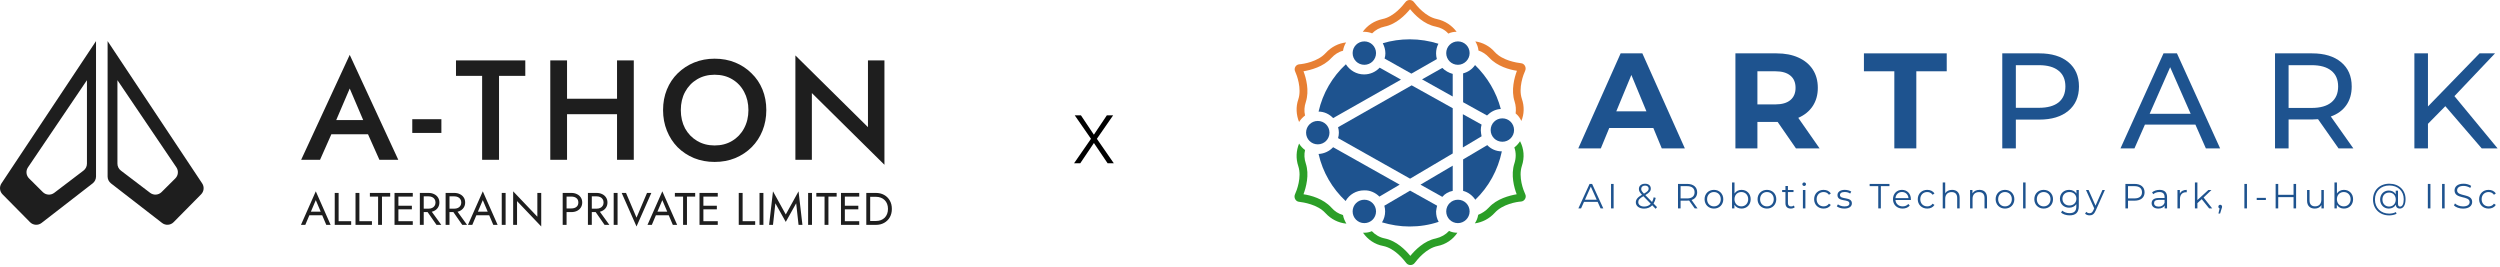 <svg width="730" height="78" viewBox="0 0 730 78" fill="none" xmlns="http://www.w3.org/2000/svg">
<path fill-rule="evenodd" clip-rule="evenodd" d="M28.039 11.999V51.538C28.039 52.323 27.676 53.065 27.055 53.545L12.133 65.103C11.118 65.89 9.675 65.794 8.772 64.88L0.733 56.743C-0.113 55.887 -0.242 54.555 0.424 53.553L28.039 11.999ZM31.421 11.999V51.538C31.421 52.323 31.785 53.065 32.406 53.545L47.327 65.103C48.343 65.89 49.786 65.794 50.688 64.88L58.727 56.743C59.573 55.887 59.702 54.555 59.036 53.553L31.421 11.999ZM25.388 47.784V23.412L8.169 48.867C7.485 49.877 7.617 51.23 8.481 52.09L12.506 56.092C13.405 56.986 14.825 57.08 15.834 56.312L24.387 49.805C25.018 49.325 25.388 48.577 25.388 47.784ZM34.289 23.412V47.784C34.289 48.577 34.659 49.325 35.29 49.805L43.843 56.312C44.852 57.08 46.272 56.986 47.171 56.092L51.196 52.09C52.06 51.23 52.192 49.877 51.508 48.867L34.289 23.412Z" fill="#1E1E1E"/>
<path d="M94.531 39.198L95.443 35.051H108.921L109.874 39.198H94.531ZM102.12 25.845L97.558 36.503L97.475 37.581L93.452 46.663H87.937L102.12 16.017L116.302 46.663H110.787L106.847 37.83L106.723 36.627L102.12 25.845ZM120.384 38.825V34.802H128.885V38.825H120.384ZM133.15 22.154V17.634H153.387V22.154H145.715V46.663H140.78V22.154H133.15ZM162.631 33.351V28.831H183.324V33.351H162.631ZM180.173 17.634H185.066V46.663H180.173V17.634ZM160.682 17.634H165.575V46.663H160.682V17.634ZM198.798 32.148C198.798 34.139 199.213 35.922 200.042 37.498C200.9 39.046 202.074 40.263 203.567 41.147C205.06 42.032 206.761 42.474 208.668 42.474C210.603 42.474 212.304 42.032 213.769 41.147C215.262 40.263 216.423 39.046 217.252 37.498C218.109 35.922 218.538 34.139 218.538 32.148C218.538 30.158 218.123 28.388 217.294 26.84C216.464 25.264 215.303 24.034 213.81 23.149C212.345 22.265 210.631 21.822 208.668 21.822C206.761 21.822 205.06 22.265 203.567 23.149C202.074 24.034 200.9 25.264 200.042 26.84C199.213 28.388 198.798 30.158 198.798 32.148ZM193.615 32.148C193.615 29.964 193.988 27.96 194.734 26.135C195.481 24.311 196.531 22.735 197.886 21.408C199.268 20.053 200.872 19.002 202.697 18.256C204.549 17.509 206.539 17.136 208.668 17.136C210.852 17.136 212.857 17.509 214.681 18.256C216.506 19.002 218.096 20.053 219.45 21.408C220.833 22.735 221.897 24.311 222.643 26.135C223.39 27.96 223.763 29.964 223.763 32.148C223.763 34.305 223.39 36.309 222.643 38.161C221.897 40.014 220.846 41.617 219.492 42.972C218.137 44.327 216.534 45.391 214.681 46.165C212.857 46.911 210.852 47.285 208.668 47.285C206.512 47.285 204.507 46.911 202.655 46.165C200.803 45.391 199.199 44.327 197.845 42.972C196.518 41.617 195.481 40.014 194.734 38.161C193.988 36.309 193.615 34.305 193.615 32.148ZM253.445 17.634H258.256V48.114L237.065 27.172V46.663H232.254V16.183L253.445 37.125V17.634ZM89.772 62.864L90.171 61.798H94.303L94.703 62.864H89.772ZM92.21 58.439L90.638 62.144L90.531 62.384L89.145 65.663H87.879L92.21 55.867L96.542 65.663H95.276L93.916 62.464L93.81 62.197L92.21 58.439ZM97.743 56.334H98.876V64.596H102.541V65.663H97.743V56.334ZM103.81 56.334H104.943V64.596H108.608V65.663H103.81V56.334ZM108.007 57.4V56.334H113.937V57.4H111.538V65.663H110.405V57.4H108.007ZM115.828 65.663V64.596H120.532V65.663H115.828ZM115.828 57.4V56.334H120.532V57.4H115.828ZM115.828 61.131V60.065H120.266V61.131H115.828ZM115.201 56.334H116.334V65.663H115.201V56.334ZM124.261 61.065H125.527L128.859 65.663H127.46L124.261 61.065ZM122.595 56.334H123.728V65.663H122.595V56.334ZM123.222 57.333V56.334H125.128C125.732 56.334 126.269 56.449 126.74 56.68C127.22 56.902 127.598 57.222 127.873 57.639C128.157 58.057 128.299 58.555 128.299 59.132C128.299 59.701 128.157 60.198 127.873 60.625C127.598 61.042 127.22 61.367 126.74 61.598C126.269 61.82 125.732 61.931 125.128 61.931H123.222V60.931H125.128C125.527 60.931 125.878 60.86 126.18 60.718C126.491 60.576 126.731 60.372 126.9 60.105C127.078 59.839 127.167 59.514 127.167 59.132C127.167 58.75 127.078 58.426 126.9 58.159C126.731 57.893 126.491 57.688 126.18 57.546C125.878 57.404 125.527 57.333 125.128 57.333H123.222ZM131.785 61.065H133.052L136.383 65.663H134.984L131.785 61.065ZM130.12 56.334H131.252V65.663H130.12V56.334ZM130.746 57.333V56.334H132.652C133.256 56.334 133.793 56.449 134.264 56.68C134.744 56.902 135.122 57.222 135.397 57.639C135.682 58.057 135.824 58.555 135.824 59.132C135.824 59.701 135.682 60.198 135.397 60.625C135.122 61.042 134.744 61.367 134.264 61.598C133.793 61.82 133.256 61.931 132.652 61.931H130.746V60.931H132.652C133.052 60.931 133.403 60.86 133.705 60.718C134.016 60.576 134.255 60.372 134.424 60.105C134.602 59.839 134.691 59.514 134.691 59.132C134.691 58.75 134.602 58.426 134.424 58.159C134.255 57.893 134.016 57.688 133.705 57.546C133.403 57.404 133.052 57.333 132.652 57.333H130.746ZM138.537 62.864L138.937 61.798H143.068L143.468 62.864H138.537ZM140.976 58.439L139.403 62.144L139.296 62.384L137.91 65.663H136.644L140.976 55.867L145.307 65.663H144.041L142.682 62.464L142.575 62.197L140.976 58.439ZM146.509 56.334H147.641V65.663H146.509V56.334ZM156.905 56.334H158.038V66.129L150.975 58.719V65.663H149.842V55.867L156.905 63.277V56.334ZM164.305 56.334H165.438V65.663H164.305V56.334ZM164.931 57.4V56.334H166.837C167.441 56.334 167.979 56.449 168.45 56.68C168.929 56.902 169.307 57.222 169.582 57.639C169.867 58.057 170.009 58.555 170.009 59.132C170.009 59.701 169.867 60.198 169.582 60.625C169.307 61.042 168.929 61.367 168.45 61.598C167.979 61.82 167.441 61.931 166.837 61.931H164.931V60.865H166.837C167.441 60.865 167.93 60.718 168.303 60.425C168.685 60.132 168.876 59.701 168.876 59.132C168.876 58.555 168.685 58.124 168.303 57.839C167.93 57.546 167.441 57.4 166.837 57.4H164.931ZM173.339 61.065H174.605L177.937 65.663H176.537L173.339 61.065ZM171.673 56.334H172.806V65.663H171.673V56.334ZM172.299 57.333V56.334H174.205C174.809 56.334 175.347 56.449 175.818 56.68C176.297 56.902 176.675 57.222 176.95 57.639C177.235 58.057 177.377 58.555 177.377 59.132C177.377 59.701 177.235 60.198 176.95 60.625C176.675 61.042 176.297 61.367 175.818 61.598C175.347 61.82 174.809 61.931 174.205 61.931H172.299V60.931H174.205C174.605 60.931 174.956 60.86 175.258 60.718C175.569 60.576 175.809 60.372 175.978 60.105C176.155 59.839 176.244 59.514 176.244 59.132C176.244 58.75 176.155 58.426 175.978 58.159C175.809 57.893 175.569 57.688 175.258 57.546C174.956 57.404 174.605 57.333 174.205 57.333H172.299ZM179.197 56.334H180.33V65.663H179.197V56.334ZM185.862 63.557L188.928 56.334H190.194L185.862 66.129L181.531 56.334H182.797L185.862 63.557ZM190.961 62.864L191.36 61.798H195.492L195.892 62.864H190.961ZM193.399 58.439L191.827 62.144L191.72 62.384L190.334 65.663H189.068L193.399 55.867L197.731 65.663H196.465L195.105 62.464L194.999 62.197L193.399 58.439ZM197.062 57.4V56.334H202.993V57.4H200.594V65.663H199.461V57.4H197.062ZM204.884 65.663V64.596H209.588V65.663H204.884ZM204.884 57.4V56.334H209.588V57.4H204.884ZM204.884 61.131V60.065H209.322V61.131H204.884ZM204.257 56.334H205.39V65.663H204.257V56.334ZM215.713 56.334H216.846V64.596H220.511V65.663H215.713V56.334ZM221.78 56.334H222.913V65.663H221.78V56.334ZM226.406 59.359L225.713 65.663H224.58L225.713 55.867L229.445 62.624L233.176 55.867L234.309 65.663H233.176L232.483 59.359L229.445 64.796L226.406 59.359ZM235.969 56.334H237.102V65.663H235.969V56.334ZM238.37 57.4V56.334H244.301V57.4H241.902V65.663H240.769V57.4H238.37ZM246.191 65.663V64.596H250.896V65.663H246.191ZM246.191 57.4V56.334H250.896V57.4H246.191ZM246.191 61.131V60.065H250.629V61.131H246.191ZM245.565 56.334H246.697V65.663H245.565V56.334ZM252.959 56.334H254.092V65.663H252.959V56.334ZM255.757 65.663H253.585V64.53H255.757C256.282 64.53 256.761 64.45 257.197 64.29C257.632 64.121 258.005 63.886 258.316 63.584C258.627 63.273 258.867 62.899 259.036 62.464C259.205 62.029 259.289 61.54 259.289 60.998C259.289 60.456 259.205 59.967 259.036 59.532C258.867 59.097 258.627 58.728 258.316 58.426C258.005 58.115 257.632 57.879 257.197 57.719C256.761 57.551 256.282 57.466 255.757 57.466H253.585V56.334H255.757C256.664 56.334 257.468 56.529 258.17 56.92C258.872 57.311 259.422 57.857 259.822 58.559C260.222 59.252 260.422 60.065 260.422 60.998C260.422 61.931 260.222 62.748 259.822 63.45C259.422 64.143 258.872 64.685 258.17 65.076C257.468 65.467 256.664 65.663 255.757 65.663Z" fill="#1E1E1E"/>
<path d="M315.636 33.681L319.41 39.329L323.196 33.681H325.031L320.289 40.531L325.225 47.664H323.416L319.423 41.758L315.442 47.664H313.633L318.57 40.531L313.827 33.681H315.636Z" fill="black"/>
<g clip-path="url(#clip0_1804_232)">
<path d="M482.779 37.383H469.897L467.439 43.329H460.859L473.227 15.582H479.568L491.975 43.329H485.237L482.779 37.383ZM480.758 32.508L476.358 21.884L471.958 32.508H480.758Z" fill="#1E538F"/>
<path d="M524.42 43.329L519.07 35.599H518.752H513.163V43.329H506.742V15.582H518.752C521.21 15.582 523.337 15.992 525.134 16.811C526.957 17.63 528.358 18.793 529.336 20.299C530.314 21.805 530.802 23.589 530.802 25.65C530.802 27.711 530.3 29.495 529.296 31.001C528.318 32.481 526.918 33.617 525.094 34.41L531.318 43.329H524.42ZM524.302 25.65C524.302 24.091 523.8 22.902 522.795 22.083C521.791 21.237 520.325 20.814 518.396 20.814H513.163V30.486H518.396C520.325 30.486 521.791 30.063 522.795 29.218C523.8 28.372 524.302 27.183 524.302 25.65Z" fill="#1E538F"/>
<path d="M553.145 20.814H544.266V15.582H568.445V20.814H559.566V43.329H553.145V20.814Z" fill="#1E538F"/>
<path d="M595.485 15.582C599.079 15.582 601.906 16.441 603.968 18.159C606.029 19.876 607.06 22.241 607.06 25.254C607.06 28.266 606.029 30.631 603.968 32.349C601.906 34.067 599.079 34.925 595.485 34.925H588.628V43.329H584.664V15.582H595.485ZM595.366 31.477C597.877 31.477 599.793 30.948 601.114 29.891C602.435 28.808 603.096 27.262 603.096 25.254C603.096 23.245 602.435 21.713 601.114 20.656C599.793 19.572 597.877 19.031 595.366 19.031H588.628V31.477H595.366Z" fill="#1E538F"/>
<path d="M641.06 36.392H626.315L623.262 43.329H619.18L631.745 15.582H635.669L648.274 43.329H644.112L641.06 36.392ZM639.672 33.221L633.687 19.625L627.702 33.221H639.672Z" fill="#1E538F"/>
<path d="M682.855 43.329L676.87 34.806C676.13 34.859 675.549 34.886 675.126 34.886H668.269V43.329H664.305V15.582H675.126C678.72 15.582 681.547 16.441 683.608 18.159C685.669 19.876 686.7 22.241 686.7 25.254C686.7 27.394 686.172 29.218 685.115 30.724C684.058 32.23 682.551 33.327 680.596 34.014L687.176 43.329H682.855ZM675.007 31.517C677.517 31.517 679.433 30.975 680.754 29.891C682.075 28.808 682.736 27.262 682.736 25.254C682.736 23.245 682.075 21.713 680.754 20.656C679.433 19.572 677.517 19.031 675.007 19.031H668.269V31.517H675.007Z" fill="#1E538F"/>
<path d="M714.037 31.001L708.964 36.154V43.329H705V15.582H708.964V31.081L724.026 15.582H728.545L716.693 28.068L729.298 43.329H724.66L714.037 31.001Z" fill="#1E538F"/>
<path d="M431.708 14.747C432.847 15.126 433.909 15.809 434.82 16.796C437.174 19.377 440.817 20.364 442.943 20.668C442.184 22.717 441.197 26.361 442.26 29.625C442.639 30.84 442.715 31.979 442.563 33.117C443.322 33.724 443.854 34.484 444.233 35.319C445.068 33.345 445.144 31.068 444.385 28.866C443.322 25.678 444.841 21.731 445.372 20.592C445.751 19.681 445.144 18.542 444.157 18.466C442.943 18.314 438.768 17.707 436.49 15.202C434.972 13.456 432.922 12.393 430.797 12.09C431.328 13.001 431.632 13.836 431.708 14.747Z" fill="#E77F33"/>
<path d="M379.103 29.018C378.344 31.219 378.496 33.572 379.331 35.622C379.786 34.863 380.393 34.255 381.077 33.724C380.773 32.434 380.849 31.143 381.304 29.777C382.367 26.437 381.38 22.793 380.621 20.819C382.747 20.44 386.39 19.529 388.744 16.948C389.731 15.885 390.869 15.126 392.16 14.822C392.312 13.911 392.615 13.076 393.071 12.393C390.869 12.621 388.744 13.684 387.074 15.505C384.796 18.011 380.621 18.694 379.407 18.77C378.344 18.846 377.737 19.984 378.192 20.895C378.648 21.882 380.166 25.829 379.103 29.018Z" fill="#E77F33"/>
<path d="M425.556 67.96C424.721 67.96 423.886 67.809 423.127 67.429C422.14 68.492 420.849 69.251 419.255 69.63C415.839 70.314 413.182 73.046 411.816 74.717C410.449 73.046 407.793 70.314 404.377 69.63C402.858 69.327 401.568 68.568 400.581 67.505C399.898 67.809 399.139 67.96 398.304 67.96C398.228 67.96 398.076 67.96 398 67.96C399.366 69.934 401.416 71.376 403.921 71.832C407.261 72.515 409.842 75.779 410.601 76.766C411.209 77.601 412.499 77.601 413.106 76.766C413.865 75.779 416.446 72.515 419.787 71.832C422.14 71.376 424.265 69.934 425.556 67.96Z" fill="#2B9E27"/>
<path d="M445.375 56.724C444.844 55.585 443.325 51.714 444.388 48.45C445.223 45.945 444.995 43.44 443.857 41.238C443.401 41.922 442.87 42.529 442.187 43.06C442.718 44.502 442.718 46.172 442.187 47.767C441.124 51.107 442.111 54.75 442.87 56.724C440.744 57.103 437.101 58.014 434.748 60.595C433.837 61.582 432.774 62.266 431.635 62.721C431.483 63.632 431.18 64.467 430.648 65.226C432.85 64.922 434.899 63.86 436.493 62.114C438.771 59.609 442.87 58.925 444.16 58.849C445.147 58.774 445.83 57.635 445.375 56.724Z" fill="#2B9E27"/>
<path d="M392.158 62.798C390.867 62.418 389.729 61.735 388.742 60.596C386.389 58.015 382.745 57.029 380.619 56.725C381.378 54.675 382.365 51.032 381.303 47.767C380.847 46.401 380.771 45.035 381.075 43.82C380.392 43.289 379.784 42.681 379.329 41.922C378.494 43.972 378.342 46.249 379.101 48.526C380.164 51.715 378.646 55.662 378.114 56.801C377.735 57.712 378.342 58.85 379.329 58.926C380.543 59.078 384.719 59.685 386.996 62.19C388.666 64.012 390.791 65.075 393.145 65.303C392.689 64.544 392.31 63.709 392.158 62.798Z" fill="#2B9E27"/>
<path d="M398.233 9.281C399.068 9.281 399.903 9.432 400.663 9.736C401.649 8.749 402.864 8.066 404.306 7.762C407.722 7.079 410.379 4.346 411.746 2.676C413.112 4.346 415.769 7.079 419.185 7.762C420.703 8.066 421.994 8.749 422.905 9.812C423.664 9.432 424.499 9.281 425.334 9.281C423.967 7.459 421.994 6.092 419.564 5.561C416.224 4.878 413.643 1.614 412.884 0.627C412.277 -0.208 410.986 -0.208 410.379 0.627C409.62 1.614 407.039 4.878 403.699 5.561C401.27 6.092 399.296 7.383 397.93 9.281C398.157 9.281 398.233 9.281 398.233 9.281Z" fill="#E77F33"/>
<path d="M384.791 42.149C382.893 42.149 381.375 40.631 381.375 38.733C381.375 36.836 382.893 35.317 384.791 35.317C386.689 35.317 388.207 36.836 388.207 38.733C388.207 40.631 386.689 42.149 384.791 42.149Z" fill="#1E538F"/>
<path d="M398.385 18.922C396.487 18.922 394.969 17.404 394.969 15.506C394.969 13.608 396.487 12.09 398.385 12.09C400.283 12.09 401.801 13.608 401.801 15.506C401.801 17.404 400.283 18.922 398.385 18.922Z" fill="#1E538F"/>
<path d="M425.713 18.922C423.815 18.922 422.297 17.404 422.297 15.506C422.297 13.608 423.815 12.09 425.713 12.09C427.61 12.09 429.129 13.608 429.129 15.506C429.129 17.404 427.535 18.922 425.713 18.922Z" fill="#1E538F"/>
<path d="M438.689 41.391C436.792 41.391 435.273 39.872 435.273 37.975C435.273 36.077 436.792 34.559 438.689 34.559C440.587 34.559 442.105 36.077 442.105 37.975C442.105 39.872 440.587 41.391 438.689 41.391Z" fill="#1E538F"/>
<path d="M425.713 65.151C423.815 65.151 422.297 63.633 422.297 61.735C422.297 59.837 423.815 58.319 425.713 58.319C427.61 58.319 429.129 59.837 429.129 61.735C429.129 63.633 427.535 65.151 425.713 65.151Z" fill="#1E538F"/>
<path d="M398.385 65.151C396.487 65.151 394.969 63.633 394.969 61.735C394.969 59.837 396.487 58.319 398.385 58.319C400.283 58.319 401.801 59.837 401.801 61.735C401.801 63.633 400.283 65.151 398.385 65.151Z" fill="#1E538F"/>
<path d="M424.194 55.738V48.374L414.781 53.916L421.158 57.484C421.917 56.573 422.98 55.965 424.194 55.738Z" fill="#1E538F"/>
<path d="M427.227 29.851L434.21 33.723C435.273 32.66 436.639 31.901 438.234 31.825C436.943 26.891 434.286 22.488 430.718 18.996C429.883 20.211 428.669 21.046 427.227 21.425V29.851Z" fill="#1E538F"/>
<path d="M432.394 38.052C432.394 37.445 432.47 36.913 432.622 36.382L427.156 33.346V43.062L432.622 39.798C432.546 39.267 432.394 38.66 432.394 38.052Z" fill="#1E538F"/>
<path d="M411.746 52.171L424.196 44.808V31.599L412.202 24.919L390.719 37.141C390.871 37.672 390.947 38.203 390.947 38.735C390.947 39.266 390.871 39.797 390.719 40.329L411.746 52.171Z" fill="#1E538F"/>
<path d="M424.192 28.182V21.578C423.053 21.274 421.99 20.667 421.155 19.832L415.234 23.172L424.192 28.182Z" fill="#1E538F"/>
<path d="M389.274 34.484L409.087 23.249L402.863 19.757C401.724 20.972 400.13 21.731 398.308 21.731C396.031 21.731 394.133 20.517 392.994 18.77C389.047 22.414 386.238 27.197 385.023 32.586C386.693 32.586 388.212 33.346 389.274 34.484Z" fill="#1E538F"/>
<path d="M419.64 60.066L411.745 55.663L404.23 60.066C404.382 60.597 404.458 61.204 404.458 61.736C404.458 62.874 404.154 63.937 403.547 64.924C406.128 65.683 408.785 66.138 411.593 66.138C414.554 66.138 417.439 65.683 420.096 64.772C419.564 63.861 419.336 62.874 419.336 61.736C419.412 61.204 419.488 60.597 419.64 60.066Z" fill="#1E538F"/>
<path d="M427.227 46.552V55.738C428.745 56.117 429.959 57.104 430.794 58.319C434.666 54.599 437.399 49.665 438.537 44.199C436.867 44.199 435.349 43.516 434.286 42.377L427.227 46.552Z" fill="#1E538F"/>
<path d="M402.787 57.408L408.708 53.916L389.274 42.984C388.212 44.123 386.693 44.882 385.023 44.958C386.238 50.348 389.047 55.054 392.918 58.698C393.981 56.8 396.031 55.586 398.308 55.586C400.054 55.51 401.648 56.269 402.787 57.408Z" fill="#1E538F"/>
<path d="M404.305 17.099L412.124 21.502L419.563 17.251C419.411 16.72 419.335 16.113 419.335 15.581C419.335 14.594 419.563 13.607 420.018 12.773C417.362 11.937 414.553 11.482 411.668 11.482C408.935 11.482 406.278 11.861 403.773 12.621C404.229 13.532 404.533 14.518 404.533 15.581C404.533 16.037 404.457 16.568 404.305 17.099Z" fill="#1E538F"/>
<path d="M467.369 60.853H468.166L464.898 53.703H464.152L460.883 60.853H461.67L462.527 58.943H466.512L467.369 60.853ZM462.803 58.33L464.52 54.49L466.236 58.33H462.803ZM470.422 60.853H471.177V53.703H470.422V60.853ZM483.86 60.486L482.838 59.434C483.124 58.984 483.339 58.433 483.471 57.789L482.879 57.605C482.777 58.146 482.613 58.606 482.399 58.984L480.438 56.962C481.602 56.287 482.031 55.787 482.031 55.072C482.031 54.183 481.377 53.652 480.366 53.652C479.263 53.652 478.558 54.265 478.558 55.174C478.558 55.726 478.762 56.154 479.457 56.87C478.149 57.625 477.659 58.249 477.659 59.097C477.659 60.179 478.66 60.915 480.06 60.915C481.03 60.915 481.847 60.588 482.45 59.944L483.441 60.966L483.86 60.486ZM480.366 54.193C481.03 54.193 481.408 54.551 481.408 55.082C481.408 55.593 481.071 55.95 480.039 56.543C479.385 55.879 479.232 55.583 479.232 55.164C479.232 54.592 479.651 54.193 480.366 54.193ZM480.1 60.312C479.069 60.312 478.374 59.802 478.374 59.025C478.374 58.392 478.721 57.942 479.865 57.289L482.021 59.505C481.531 60.047 480.877 60.312 480.1 60.312ZM495.685 60.853L493.938 58.402C494.98 58.065 495.573 57.278 495.573 56.154C495.573 54.623 494.47 53.703 492.651 53.703H489.975V60.853H490.731V58.586H492.651C492.856 58.586 493.04 58.576 493.223 58.555L494.858 60.853H495.685ZM492.631 57.942H490.731V54.357H492.631C494.061 54.357 494.817 55.011 494.817 56.154C494.817 57.278 494.061 57.942 492.631 57.942ZM500.473 60.905C502.046 60.905 503.2 59.76 503.2 58.167C503.2 56.574 502.046 55.44 500.473 55.44C498.899 55.44 497.735 56.574 497.735 58.167C497.735 59.76 498.899 60.905 500.473 60.905ZM500.473 60.261C499.329 60.261 498.471 59.423 498.471 58.167C498.471 56.91 499.329 56.073 500.473 56.073C501.616 56.073 502.464 56.91 502.464 58.167C502.464 59.423 501.616 60.261 500.473 60.261ZM508.522 55.44C507.663 55.44 506.928 55.807 506.479 56.502V53.274H505.753V60.853H506.448V59.791C506.887 60.517 507.633 60.905 508.522 60.905C510.054 60.905 511.198 59.791 511.198 58.167C511.198 56.543 510.054 55.44 508.522 55.44ZM508.471 60.261C507.326 60.261 506.469 59.423 506.469 58.167C506.469 56.91 507.326 56.073 508.471 56.073C509.604 56.073 510.473 56.91 510.473 58.167C510.473 59.423 509.604 60.261 508.471 60.261ZM515.945 60.905C517.519 60.905 518.673 59.76 518.673 58.167C518.673 56.574 517.519 55.44 515.945 55.44C514.372 55.44 513.207 56.574 513.207 58.167C513.207 59.76 514.372 60.905 515.945 60.905ZM515.945 60.261C514.801 60.261 513.943 59.423 513.943 58.167C513.943 56.91 514.801 56.073 515.945 56.073C517.089 56.073 517.937 56.91 517.937 58.167C517.937 59.423 517.089 60.261 515.945 60.261ZM523.8 60.006C523.596 60.19 523.3 60.281 523.003 60.281C522.401 60.281 522.074 59.934 522.074 59.301V56.093H523.708V55.48H522.074V54.306H521.349V55.48H520.389V56.093H521.349V59.342C521.349 60.333 521.91 60.905 522.922 60.905C523.34 60.905 523.77 60.782 524.056 60.527L523.8 60.006ZM526.816 54.306C527.123 54.306 527.347 54.071 527.347 53.775C527.347 53.498 527.113 53.274 526.816 53.274C526.52 53.274 526.285 53.509 526.285 53.785C526.285 54.071 526.52 54.306 526.816 54.306ZM526.448 60.853H527.174V55.48H526.448V60.853ZM532.491 60.905C533.4 60.905 534.166 60.537 534.596 59.842L534.054 59.475C533.687 60.016 533.115 60.261 532.491 60.261C531.317 60.261 530.459 59.434 530.459 58.167C530.459 56.91 531.317 56.073 532.491 56.073C533.115 56.073 533.687 56.328 534.054 56.87L534.596 56.502C534.166 55.797 533.4 55.44 532.491 55.44C530.887 55.44 529.723 56.563 529.723 58.167C529.723 59.771 530.887 60.905 532.491 60.905ZM538.533 60.905C539.933 60.905 540.75 60.302 540.75 59.372C540.75 57.309 537.266 58.402 537.266 56.952C537.266 56.441 537.696 56.063 538.666 56.063C539.218 56.063 539.779 56.195 540.249 56.522L540.566 55.94C540.117 55.633 539.361 55.44 538.666 55.44C537.297 55.44 536.541 56.093 536.541 56.972C536.541 59.097 540.025 57.993 540.025 59.393C540.025 59.924 539.606 60.271 538.585 60.271C537.828 60.271 537.103 60.006 536.674 59.669L536.347 60.241C536.787 60.618 537.644 60.905 538.533 60.905ZM548.452 60.853H549.208V54.357H551.721V53.703H545.939V54.357H548.452V60.853ZM557.978 58.167C557.978 56.553 556.885 55.44 555.373 55.44C553.861 55.44 552.748 56.574 552.748 58.167C552.748 59.76 553.892 60.905 555.567 60.905C556.415 60.905 557.161 60.598 557.641 60.026L557.232 59.556C556.824 60.026 556.241 60.261 555.587 60.261C554.413 60.261 553.555 59.515 553.473 58.392H557.967C557.967 58.31 557.978 58.228 557.978 58.167ZM555.373 56.063C556.425 56.063 557.191 56.798 557.283 57.85H553.473C553.565 56.798 554.331 56.063 555.373 56.063ZM562.754 60.905C563.663 60.905 564.429 60.537 564.858 59.842L564.316 59.475C563.949 60.016 563.377 60.261 562.754 60.261C561.579 60.261 560.721 59.434 560.721 58.167C560.721 56.91 561.579 56.073 562.754 56.073C563.377 56.073 563.949 56.328 564.316 56.87L564.858 56.502C564.429 55.797 563.663 55.44 562.754 55.44C561.15 55.44 559.985 56.563 559.985 58.167C559.985 59.771 561.15 60.905 562.754 60.905ZM570.013 55.44C569.104 55.44 568.399 55.797 568.001 56.42V53.274H567.276V60.853H568.001V58.034C568.001 56.809 568.726 56.093 569.88 56.093C570.902 56.093 571.494 56.675 571.494 57.809V60.853H572.219V57.738C572.219 56.195 571.321 55.44 570.013 55.44ZM577.999 55.44C577.069 55.44 576.344 55.817 575.956 56.471V55.48H575.261V60.853H575.987V58.034C575.987 56.809 576.712 56.093 577.866 56.093C578.887 56.093 579.48 56.675 579.48 57.809V60.853H580.206V57.738C580.206 56.195 579.307 55.44 577.999 55.44ZM585.463 60.905C587.036 60.905 588.191 59.76 588.191 58.167C588.191 56.574 587.036 55.44 585.463 55.44C583.89 55.44 582.725 56.574 582.725 58.167C582.725 59.76 583.89 60.905 585.463 60.905ZM585.463 60.261C584.319 60.261 583.461 59.423 583.461 58.167C583.461 56.91 584.319 56.073 585.463 56.073C586.607 56.073 587.455 56.91 587.455 58.167C587.455 59.423 586.607 60.261 585.463 60.261ZM590.744 60.853H591.469V53.274H590.744V60.853ZM596.756 60.905C598.329 60.905 599.483 59.76 599.483 58.167C599.483 56.574 598.329 55.44 596.756 55.44C595.183 55.44 594.019 56.574 594.019 58.167C594.019 59.76 595.183 60.905 596.756 60.905ZM596.756 60.261C595.612 60.261 594.754 59.423 594.754 58.167C594.754 56.91 595.612 56.073 596.756 56.073C597.9 56.073 598.748 56.91 598.748 58.167C598.748 59.423 597.9 60.261 596.756 60.261ZM606.317 55.48V56.512C605.867 55.807 605.091 55.44 604.192 55.44C602.66 55.44 601.496 56.492 601.496 58.034C601.496 59.577 602.66 60.649 604.192 60.649C605.071 60.649 605.837 60.292 606.286 59.608V60.292C606.286 61.62 605.663 62.243 604.304 62.243C603.477 62.243 602.701 61.967 602.19 61.507L601.822 62.059C602.384 62.59 603.344 62.886 604.325 62.886C606.102 62.886 607.011 62.049 607.011 60.2V55.48H606.317ZM604.264 60.006C603.079 60.006 602.231 59.199 602.231 58.034C602.231 56.87 603.079 56.073 604.264 56.073C605.449 56.073 606.307 56.87 606.307 58.034C606.307 59.199 605.449 60.006 604.264 60.006ZM613.912 55.48L611.89 60.047L609.867 55.48H609.111L611.512 60.843L611.277 61.364C610.971 62.038 610.644 62.263 610.163 62.263C609.775 62.263 609.448 62.12 609.183 61.855L608.846 62.396C609.173 62.723 609.653 62.886 610.153 62.886C610.919 62.886 611.492 62.549 611.941 61.497L614.627 55.48H613.912ZM623.297 53.703H620.621V60.853H621.377V58.596H623.297C625.116 58.596 626.219 57.677 626.219 56.154C626.219 54.623 625.116 53.703 623.297 53.703ZM623.277 57.932H621.377V54.357H623.277C624.707 54.357 625.463 55.011 625.463 56.154C625.463 57.278 624.707 57.932 623.277 57.932ZM630.602 55.44C629.754 55.44 628.958 55.705 628.416 56.165L628.743 56.706C629.182 56.318 629.836 56.073 630.531 56.073C631.532 56.073 632.053 56.574 632.053 57.493V57.819H630.347C628.804 57.819 628.273 58.514 628.273 59.342C628.273 60.271 629.019 60.905 630.234 60.905C631.123 60.905 631.757 60.568 632.083 60.016V60.853H632.778V57.523C632.778 56.134 631.992 55.44 630.602 55.44ZM630.347 60.333C629.489 60.333 628.988 59.944 628.988 59.321C628.988 58.77 629.325 58.361 630.367 58.361H632.053V59.239C631.767 59.944 631.164 60.333 630.347 60.333ZM636.515 56.532V55.48H635.821V60.853H636.546V58.116C636.546 56.849 637.23 56.134 638.354 56.134C638.405 56.134 638.466 56.144 638.528 56.144V55.44C637.536 55.44 636.852 55.817 636.515 56.532ZM645.071 60.853H645.96L643.447 57.677L645.745 55.48H644.846L641.639 58.412V53.274H640.914V60.853H641.639V59.321L642.905 58.157L645.071 60.853ZM648.303 59.791C647.996 59.791 647.761 60.026 647.761 60.343C647.761 60.608 647.915 60.802 648.129 60.864L647.782 62.345H648.272L648.701 60.935C648.803 60.649 648.844 60.517 648.844 60.343C648.844 60.036 648.619 59.791 648.303 59.791ZM655.357 60.853H656.113V53.703H655.357V60.853ZM658.961 58.402H661.637V57.769H658.961V58.402ZM669.716 53.703V56.89H665.242V53.703H664.485V60.853H665.242V57.554H669.716V60.853H670.461V53.703H669.716ZM677.832 55.48V58.3C677.832 59.526 677.127 60.251 676.003 60.251C674.982 60.251 674.389 59.669 674.389 58.524V55.48H673.663V58.596C673.663 60.138 674.562 60.905 675.931 60.905C676.79 60.905 677.484 60.527 677.862 59.873V60.853H678.557V55.48H677.832ZM684.429 55.44C683.571 55.44 682.835 55.807 682.386 56.502V53.274H681.661V60.853H682.355V59.791C682.794 60.517 683.54 60.905 684.429 60.905C685.961 60.905 687.105 59.791 687.105 58.167C687.105 56.543 685.961 55.44 684.429 55.44ZM684.378 60.261C683.234 60.261 682.376 59.423 682.376 58.167C682.376 56.91 683.234 56.073 684.378 56.073C685.511 56.073 686.38 56.91 686.38 58.167C686.38 59.423 685.511 60.261 684.378 60.261ZM697.693 53.642C694.873 53.642 692.922 55.542 692.922 58.259C692.922 60.966 694.843 62.897 697.652 62.897C698.336 62.897 699.174 62.743 699.787 62.427L699.613 61.926C699.021 62.233 698.265 62.376 697.652 62.376C695.169 62.376 693.484 60.68 693.484 58.259C693.484 55.838 695.19 54.163 697.693 54.163C700.165 54.163 701.891 55.756 701.891 58.157C701.891 59.536 701.483 60.323 700.849 60.323C700.502 60.323 700.216 60.118 700.216 59.546V55.674H699.552V56.706C699.133 56.022 698.408 55.633 697.529 55.633C696.078 55.633 694.996 56.727 694.996 58.259C694.996 59.802 696.078 60.905 697.529 60.905C698.428 60.905 699.164 60.496 699.572 59.791C699.613 60.496 700.063 60.905 700.726 60.905C701.779 60.905 702.422 59.883 702.422 58.146C702.422 55.47 700.461 53.642 697.693 53.642ZM697.621 60.312C696.487 60.312 695.67 59.485 695.67 58.259C695.67 57.033 696.487 56.226 697.621 56.226C698.724 56.226 699.562 57.023 699.562 58.259C699.562 59.505 698.724 60.312 697.621 60.312ZM708.929 60.853H709.684V53.703H708.929V60.853ZM713.084 60.853H713.84V53.703H713.084V60.853ZM719.21 60.915C721.039 60.915 721.877 60.016 721.877 58.964C721.877 56.359 717.474 57.544 717.474 55.583C717.474 54.867 718.056 54.285 719.364 54.285C719.997 54.285 720.712 54.479 721.324 54.878L721.58 54.275C721.008 53.876 720.17 53.642 719.364 53.642C717.545 53.642 716.728 54.551 716.728 55.603C716.728 58.249 721.13 57.043 721.13 59.005C721.13 59.709 720.548 60.271 719.21 60.271C718.27 60.271 717.361 59.904 716.85 59.403L716.554 59.986C717.086 60.537 718.138 60.915 719.21 60.915ZM726.67 60.905C727.579 60.905 728.345 60.537 728.774 59.842L728.232 59.475C727.865 60.016 727.293 60.261 726.67 60.261C725.495 60.261 724.637 59.434 724.637 58.167C724.637 56.91 725.495 56.073 726.67 56.073C727.293 56.073 727.865 56.328 728.232 56.87L728.774 56.502C728.345 55.797 727.579 55.44 726.67 55.44C725.066 55.44 723.901 56.563 723.901 58.167C723.901 59.771 725.066 60.905 726.67 60.905Z" fill="#1E538F"/>
</g>
<defs>
<clipPath id="clip0_1804_232">
<rect width="351.508" height="77.804" fill="white" transform="translate(378)"/>
</clipPath>
</defs>
</svg>
